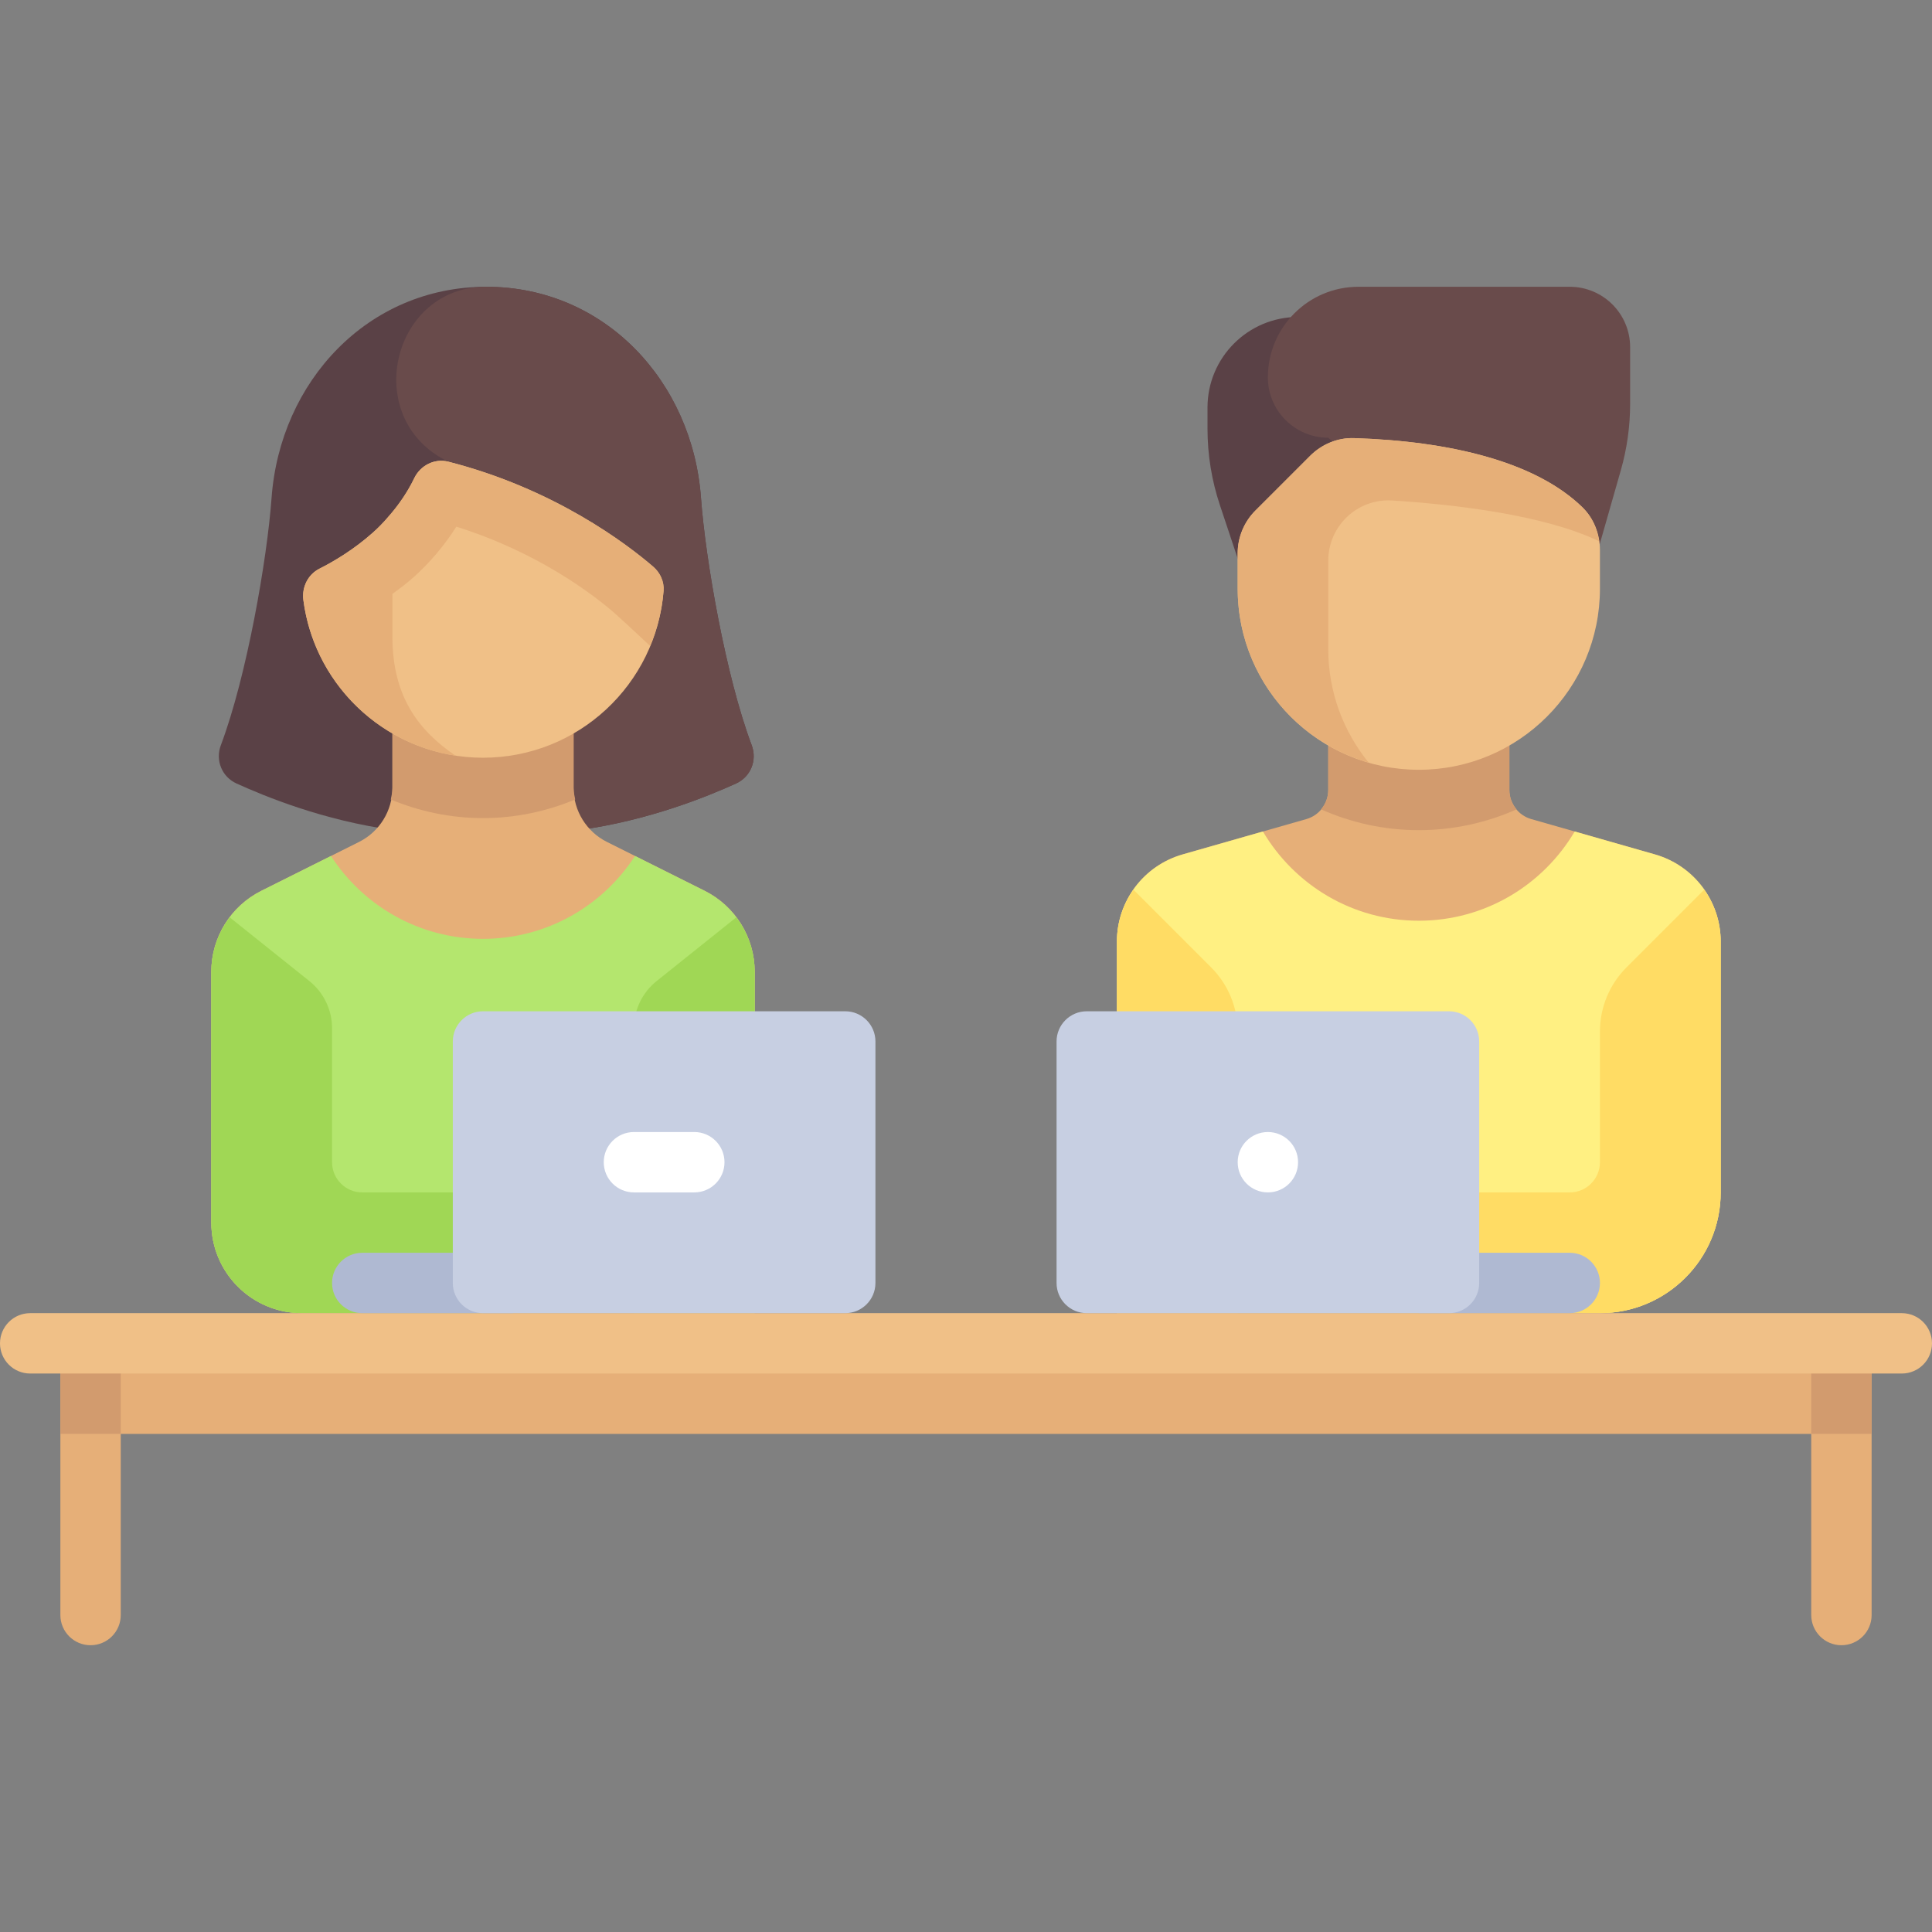 <?xml version="1.0" encoding="iso-8859-1"?>
<!-- Generator: Adobe Illustrator 19.0.0, SVG Export Plug-In . SVG Version: 6.00 Build 0)  -->
<svg xmlns="http://www.w3.org/2000/svg" xmlns:xlink="http://www.w3.org/1999/xlink" version="1.1" id="Layer_1" x="0px" y="0px" viewBox="0 0 512 512" style="enable-background:new 0 0 512 512;" xml:space="preserve">
<rect x="0" y="0" width="512" height="512" fill="#808080" stroke="none"/>
<path style="fill:#E6AF78;" d="M438.593,226.434l-32.79-9.368c-3.434-0.981-5.802-4.12-5.802-7.692V196h-48v13.373  c0,3.572-2.368,6.711-5.802,7.692l-32.791,9.369C303.103,229.378,296,238.795,296,249.511V348h128c17.673,0,32-14.327,32-32v-66.489  C456,238.795,448.896,229.378,438.593,226.434z"/>
<path style="fill:#FFF082;" d="M438.593,226.434l-21.282-6.08C408.958,234.49,393.608,244,376,244s-32.959-9.511-41.312-23.646  l-21.282,6.081C303.103,229.378,296,238.795,296,249.511V348h128c17.673,0,32-14.327,32-32v-66.489  C456,238.795,448.896,229.378,438.593,226.434z"/>
<path style="fill:#D29B6E;" d="M376,220c9.234,0,17.99-1.995,25.919-5.515c-1.183-1.407-1.919-3.177-1.919-5.112V196h-48v13.373  c0,1.936-0.737,3.706-1.92,5.112C358.009,218.005,366.765,220,376,220z"/>
<path style="fill:#5A4146;" d="M320,108v5.614c0,6.879,1.109,13.713,3.284,20.239L336,172h24V84h-16C330.745,84,320,94.745,320,108z  "/>
<path style="fill:#694B4B;" d="M429.538,124.619L416,172l-64-56c-8.837,0-16-7.163-16-16l0,0c0-13.255,10.745-24,24-24h56  c8.837,0,16,7.163,16,16v15.036C432,112.983,431.171,118.901,429.538,124.619z"/>
<path style="fill:#F0C087;" d="M376,204L376,204c-26.51,0-48-21.49-48-48v-9.373c0-4.243,1.686-8.313,4.686-11.314l14.507-14.507  c3.072-3.072,7.273-4.838,11.615-4.701c25.573,0.807,48.209,6.285,60.582,18.37c3.029,2.958,4.61,7.097,4.61,11.331V156  C424,182.51,402.51,204,376,204z"/>
<path style="fill:#E6AF78;" d="M352,148.612c0-9.229,7.75-16.564,16.96-15.977c16.15,1.03,40.115,3.729,54.818,10.802  c-0.48-3.375-1.93-6.561-4.388-8.962c-12.374-12.085-35.009-17.563-60.583-18.37h-0.001l0,0c-4.341-0.137-8.542,1.63-11.613,4.702  l-14.506,14.506c-3.001,3-4.687,7.07-4.687,11.314V156c0,21.89,14.667,40.321,34.7,46.092C356.032,193.865,352,183.423,352,172  V148.612z"/>
<g>
	<path style="fill:#FFDC64;" d="M328,273.348c0-6.365-2.529-12.47-7.029-16.971l-20.593-20.593   c-2.752,3.934-4.377,8.67-4.377,13.726V348h32v-74.652H328z"/>
	<path style="fill:#FFDC64;" d="M451.623,235.785l-20.593,20.593c-4.501,4.501-7.029,10.605-7.029,16.97V308c0,4.418-3.582,8-8,8   h-32v32h40c17.673,0,32-14.327,32-32v-66.489C456,244.455,454.375,239.719,451.623,235.785z"/>
</g>
<g>
	<rect x="24" y="356" style="fill:#E6AF78;" width="464" height="24"/>
	<path style="fill:#E6AF78;" d="M16,356v72c0,4.418,3.578,8,8,8s8-3.582,8-8v-72H16z"/>
	<path style="fill:#E6AF78;" d="M480,356v72c0,4.418,3.578,8,8,8s8-3.582,8-8v-72H480z"/>
</g>
<path style="fill:#5A4146;" d="M199.202,197.464c-6.836-18.114-12.258-49.252-13.429-65.464c-2.228-30.851-25.477-56-56.905-56  s-54.677,25.149-56.905,56c-1.171,16.211-6.593,47.35-13.429,65.464c-1.507,3.993,0.233,8.396,4.164,10.179  c7.326,3.32,22.945,9.824,41.782,12.357h48.776c18.749-2.54,34.477-9.047,41.782-12.357  C198.97,205.86,200.709,201.457,199.202,197.464z"/>
<path style="fill:#694B4B;" d="M195.038,207.643c3.932-1.782,5.671-6.186,4.164-10.179c-6.836-18.114-12.258-49.252-13.429-65.464  c-2.228-30.851-25.478-56-56.905-56c-0.079,0-0.158,0-0.237,0c-24.115,0.098-32.637,32.986-11.878,45.257  c1.247,0.737,2.046,1.092,2.046,1.092L136.981,220h16.274C172.005,217.46,187.733,210.953,195.038,207.643z"/>
<path style="fill:#E6AF78;" d="M186.732,236.061l-25.888-12.943c-5.421-2.711-8.846-8.252-8.845-14.313l0.001-24h-48v24.001  c0,6.06-3.424,11.6-8.844,14.31l-25.89,12.945C61.136,240.126,56,248.436,56,257.527V324c0,13.255,10.745,24,24,24h120v-90.472  C200,248.437,194.864,240.126,186.732,236.061z"/>
<path style="fill:#D29B6E;" d="M128,216.804c8.614,0,16.865-1.775,24.429-4.937c-0.199-1.008-0.43-2.011-0.43-3.063l0.001-24h-48  v24.001c0,1.057-0.231,2.064-0.432,3.077C111.137,215.027,119.383,216.804,128,216.804z"/>
<path style="fill:#B4E66E;" d="M186.732,236.061l-18.443-9.221c-8.552,13.206-23.385,21.964-40.289,21.964  c-16.905,0-31.738-8.759-40.29-21.965l-18.443,9.222C61.136,240.126,56,248.437,56,257.527V324c0,13.255,10.745,24,24,24h120  v-90.472C200,248.437,194.864,240.126,186.732,236.061z"/>
<path style="fill:#F0C087;" d="M128,200.804L128,200.804c-24.404,0-44.555-18.212-47.602-41.787c-0.441-3.415,1.2-6.765,4.275-8.316  c3.683-1.858,9.035-4.991,14.16-9.563c5.707-5.092,9.055-10.462,10.945-14.403c1.628-3.395,5.371-5.314,9.02-4.384  c28.168,7.184,47.344,21.839,54.301,27.822c1.868,1.607,2.944,3.975,2.752,6.432C173.915,181.337,153.231,200.804,128,200.804z"/>
<path style="fill:#E6AF78;" d="M173.1,150.172c-6.957-5.983-26.134-20.637-54.301-27.822c-3.648-0.931-7.392,0.989-9.02,4.384  c-1.432,2.985-3.798,6.789-7.311,10.671c-0.001,0.009-0.003,0.018-0.004,0.027c-1.09,1.235-2.25,2.473-3.63,3.705  c-5.125,4.573-10.477,7.705-14.16,9.563c-3.075,1.551-4.716,4.901-4.275,8.316c2.736,21.172,19.305,38.035,40.324,41.249  C111.145,193.75,104,184.779,104,168.804v-11.408c1.817-1.341,3.647-2.68,5.486-4.321c4.446-3.968,8.328-8.557,11.441-13.498  c21.548,6.724,36.157,17.924,41.695,22.686c1.516,1.33,5.278,4.797,9.681,8.927c1.894-4.558,3.146-9.448,3.549-14.588  C176.044,154.147,174.968,151.778,173.1,150.172z"/>
<g>
	<path style="fill:#A0D755;" d="M195.123,243.106c3.082,4.089,4.877,9.107,4.877,14.421V348h-32v-75.506   c0-4.861,2.209-9.458,6.005-12.494L195.123,243.106z"/>
	<path style="fill:#A0D755;" d="M88,308v-35.506c0-4.861-2.209-9.458-6.005-12.494l-21.118-16.895   C57.795,247.194,56,252.213,56,257.527V324c0,13.255,10.745,24,24,24h48v-32H96C91.582,316,88,312.418,88,308z"/>
</g>
<g>
	<rect x="16" y="356" style="fill:#D29B6E;" width="16" height="24"/>
	<rect x="480" y="356" style="fill:#D29B6E;" width="16" height="24"/>
</g>
<path style="fill:#F0C087;" d="M504,364H8c-4.422,0-8-3.582-8-8s3.578-8,8-8h496c4.422,0,8,3.582,8,8S508.422,364,504,364z"/>
<g>
	<path style="fill:#AFB9D2;" d="M136,348H96c-4.418,0-8-3.582-8-8l0,0c0-4.418,3.582-8,8-8h40V348z"/>
	<path style="fill:#AFB9D2;" d="M376,332h40c4.418,0,8,3.582,8,8l0,0c0,4.418-3.582,8-8,8h-40V332z"/>
</g>
<path style="fill:#C7CFE2;" d="M128,268h96c4.418,0,8,3.582,8,8v64c0,4.418-3.582,8-8,8h-96c-4.418,0-8-3.582-8-8v-64  C120,271.582,123.582,268,128,268z"/>
<path style="fill:#FFFFFF;" d="M184,316h-16c-4.422,0-8-3.582-8-8s3.578-8,8-8h16c4.422,0,8,3.582,8,8S188.422,316,184,316z"/>
<path style="fill:#C7CFE2;" d="M288,268h96c4.418,0,8,3.582,8,8v64c0,4.418-3.582,8-8,8h-96c-4.418,0-8-3.582-8-8v-64  C280,271.582,283.582,268,288,268z"/>
<path style="fill:#FFFFFF;" d="M336,316L336,316c-4.422,0-8-3.582-8-8s3.578-8,8-8l0,0c4.422,0,8,3.582,8,8S340.422,316,336,316z"/>
<g>
</g>
<g>
</g>
<g>
</g>
<g>
</g>
<g>
</g>
<g>
</g>
<g>
</g>
<g>
</g>
<g>
</g>
<g>
</g>
<g>
</g>
<g>
</g>
<g>
</g>
<g>
</g>
<g>
</g>
</svg>
